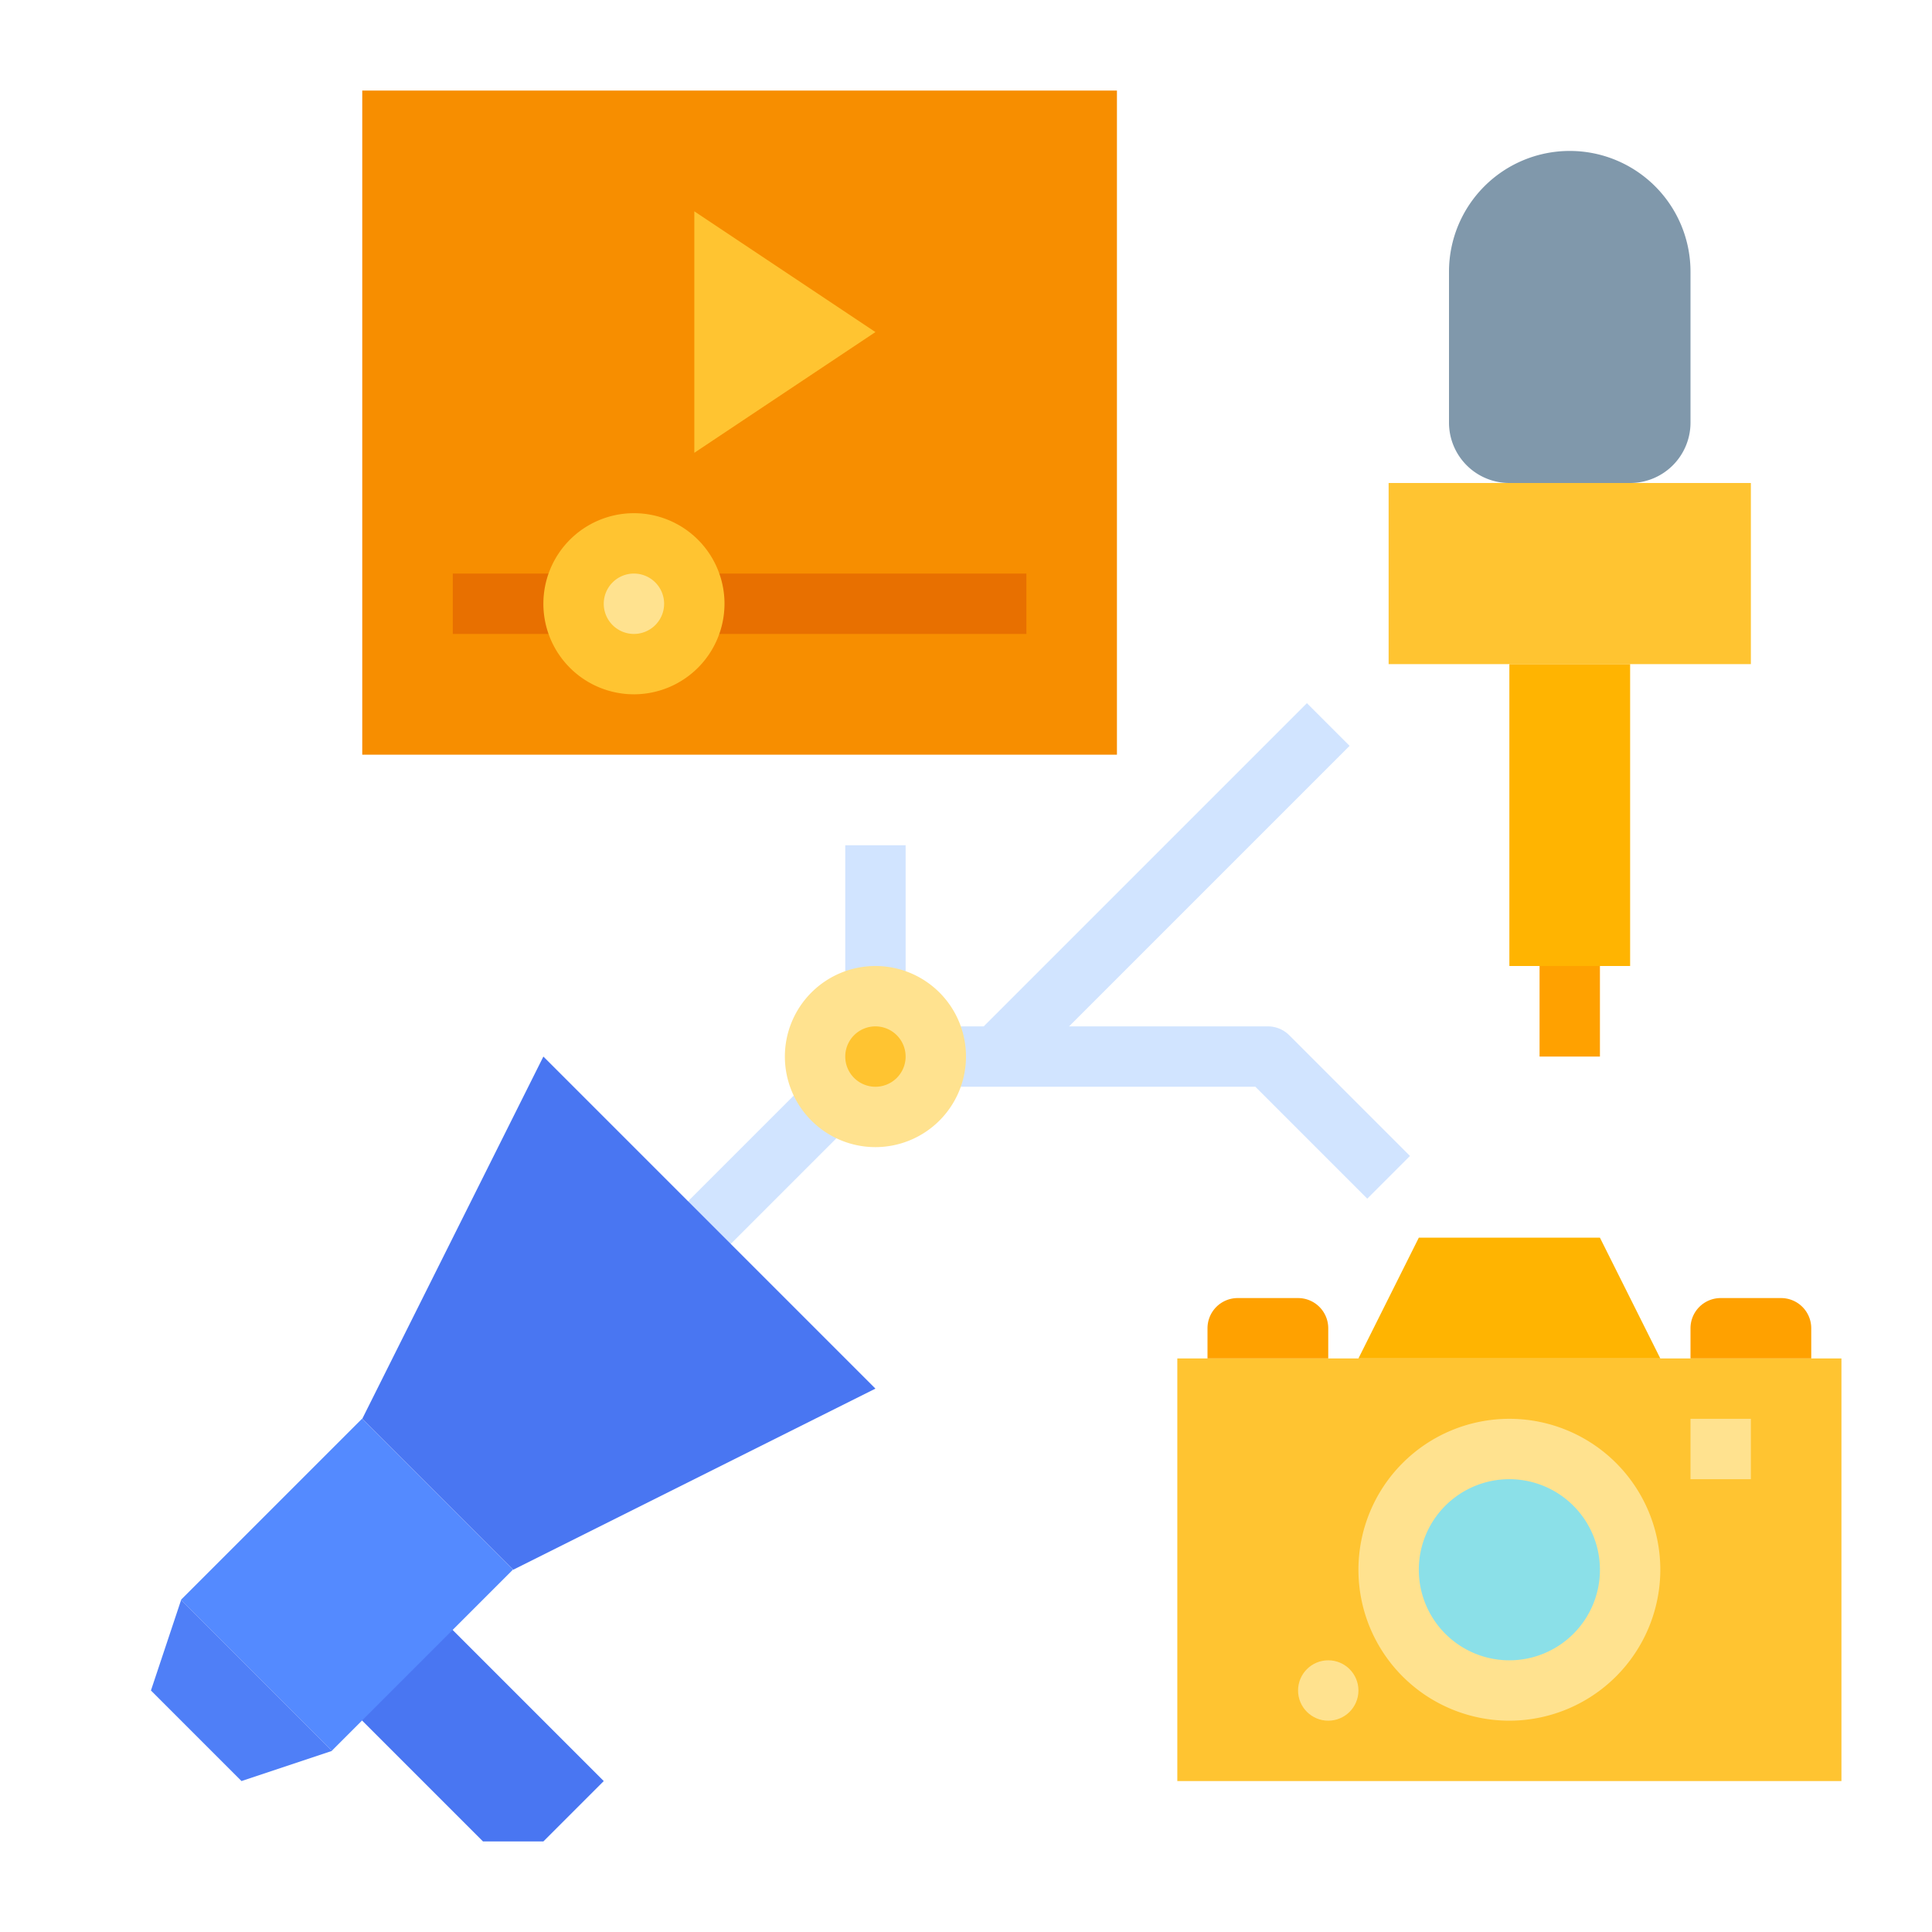 <svg id="flat" height="512" viewBox="0 0 512 512" width="512" xmlns="http://www.w3.org/2000/svg"><path d="m341.657 274.343a8.001 8.001 0 0 0 -5.657-2.343h-52.686l74.343-74.343-11.314-11.313-85.657 85.657h-20.686v-48h-16v52.686l-45.657 45.657 11.314 11.313 45.656-45.657h97.373l29.656 29.657 11.314-11.313z" fill="#d1e4ff"/><path d="m416 40a32 32 0 0 1 32 32v40a16 16 0 0 1 -16 16h-32a16 16 0 0 1 -16-16v-40a32 32 0 0 1 32-32z" fill="#8098ab"/><path d="m312 360h176v112h-176z" fill="#ffc431"/><path d="m88 448 40 40h16l16-16-48-48z" fill="#4976f2"/><path d="m58.059 391.716h67.882v56.569h-67.882z" fill="#548aff" transform="matrix(.707 -.707 .707 .707 -270.039 188.069)"/><path d="m232 368-96 48-40-40 48-96z" fill="#4976f2"/><path d="m48 424-8 24 24 24 24-8z" fill="#4f7ff7"/><path d="m96 24h200v176h-200z" fill="#f78e00"/><path d="m120 152h152v16h-152z" fill="#e87000"/><path d="m184 56v64l48-32z" fill="#ffc431"/><path d="m368 128h96v48h-96z" fill="#ffc431"/><path d="m400 176h32v80h-32z" fill="#ffb401"/><path d="m408 256h16v24h-16z" fill="#ffa100"/><circle cx="400" cy="416" fill="#8be0e8" r="32"/><path d="m400 456a40 40 0 1 1 40-40 40.046 40.046 0 0 1 -40 40zm0-64a24 24 0 1 0 24 24 24.027 24.027 0 0 0 -24-24z" fill="#ffe28f"/><path d="m360 360 16-32h48l16 32z" fill="#ffb401"/><path d="m352 360h-32v-8a8 8 0 0 1 8-8h16a8 8 0 0 1 8 8z" fill="#ffa100"/><path d="m480 360h-32v-8a8 8 0 0 1 8-8h16a8 8 0 0 1 8 8z" fill="#ffa100"/><circle cx="352" cy="448" fill="#ffe28f" r="8"/><path d="m448 376h16v16h-16z" fill="#ffe28f"/><circle cx="232" cy="280" fill="#ffc431" r="16"/><path d="m232 304a24 24 0 1 1 24-24 24.027 24.027 0 0 1 -24 24zm0-32a8 8 0 1 0 8 8 8.009 8.009 0 0 0 -8-8z" fill="#ffe28f"/><circle cx="168" cy="160" fill="#ffe28f" r="16"/><path d="m168 184a24 24 0 1 1 24-24 24.027 24.027 0 0 1 -24 24zm0-32a8 8 0 1 0 8 8 8.009 8.009 0 0 0 -8-8z" fill="#ffc431"/></svg>